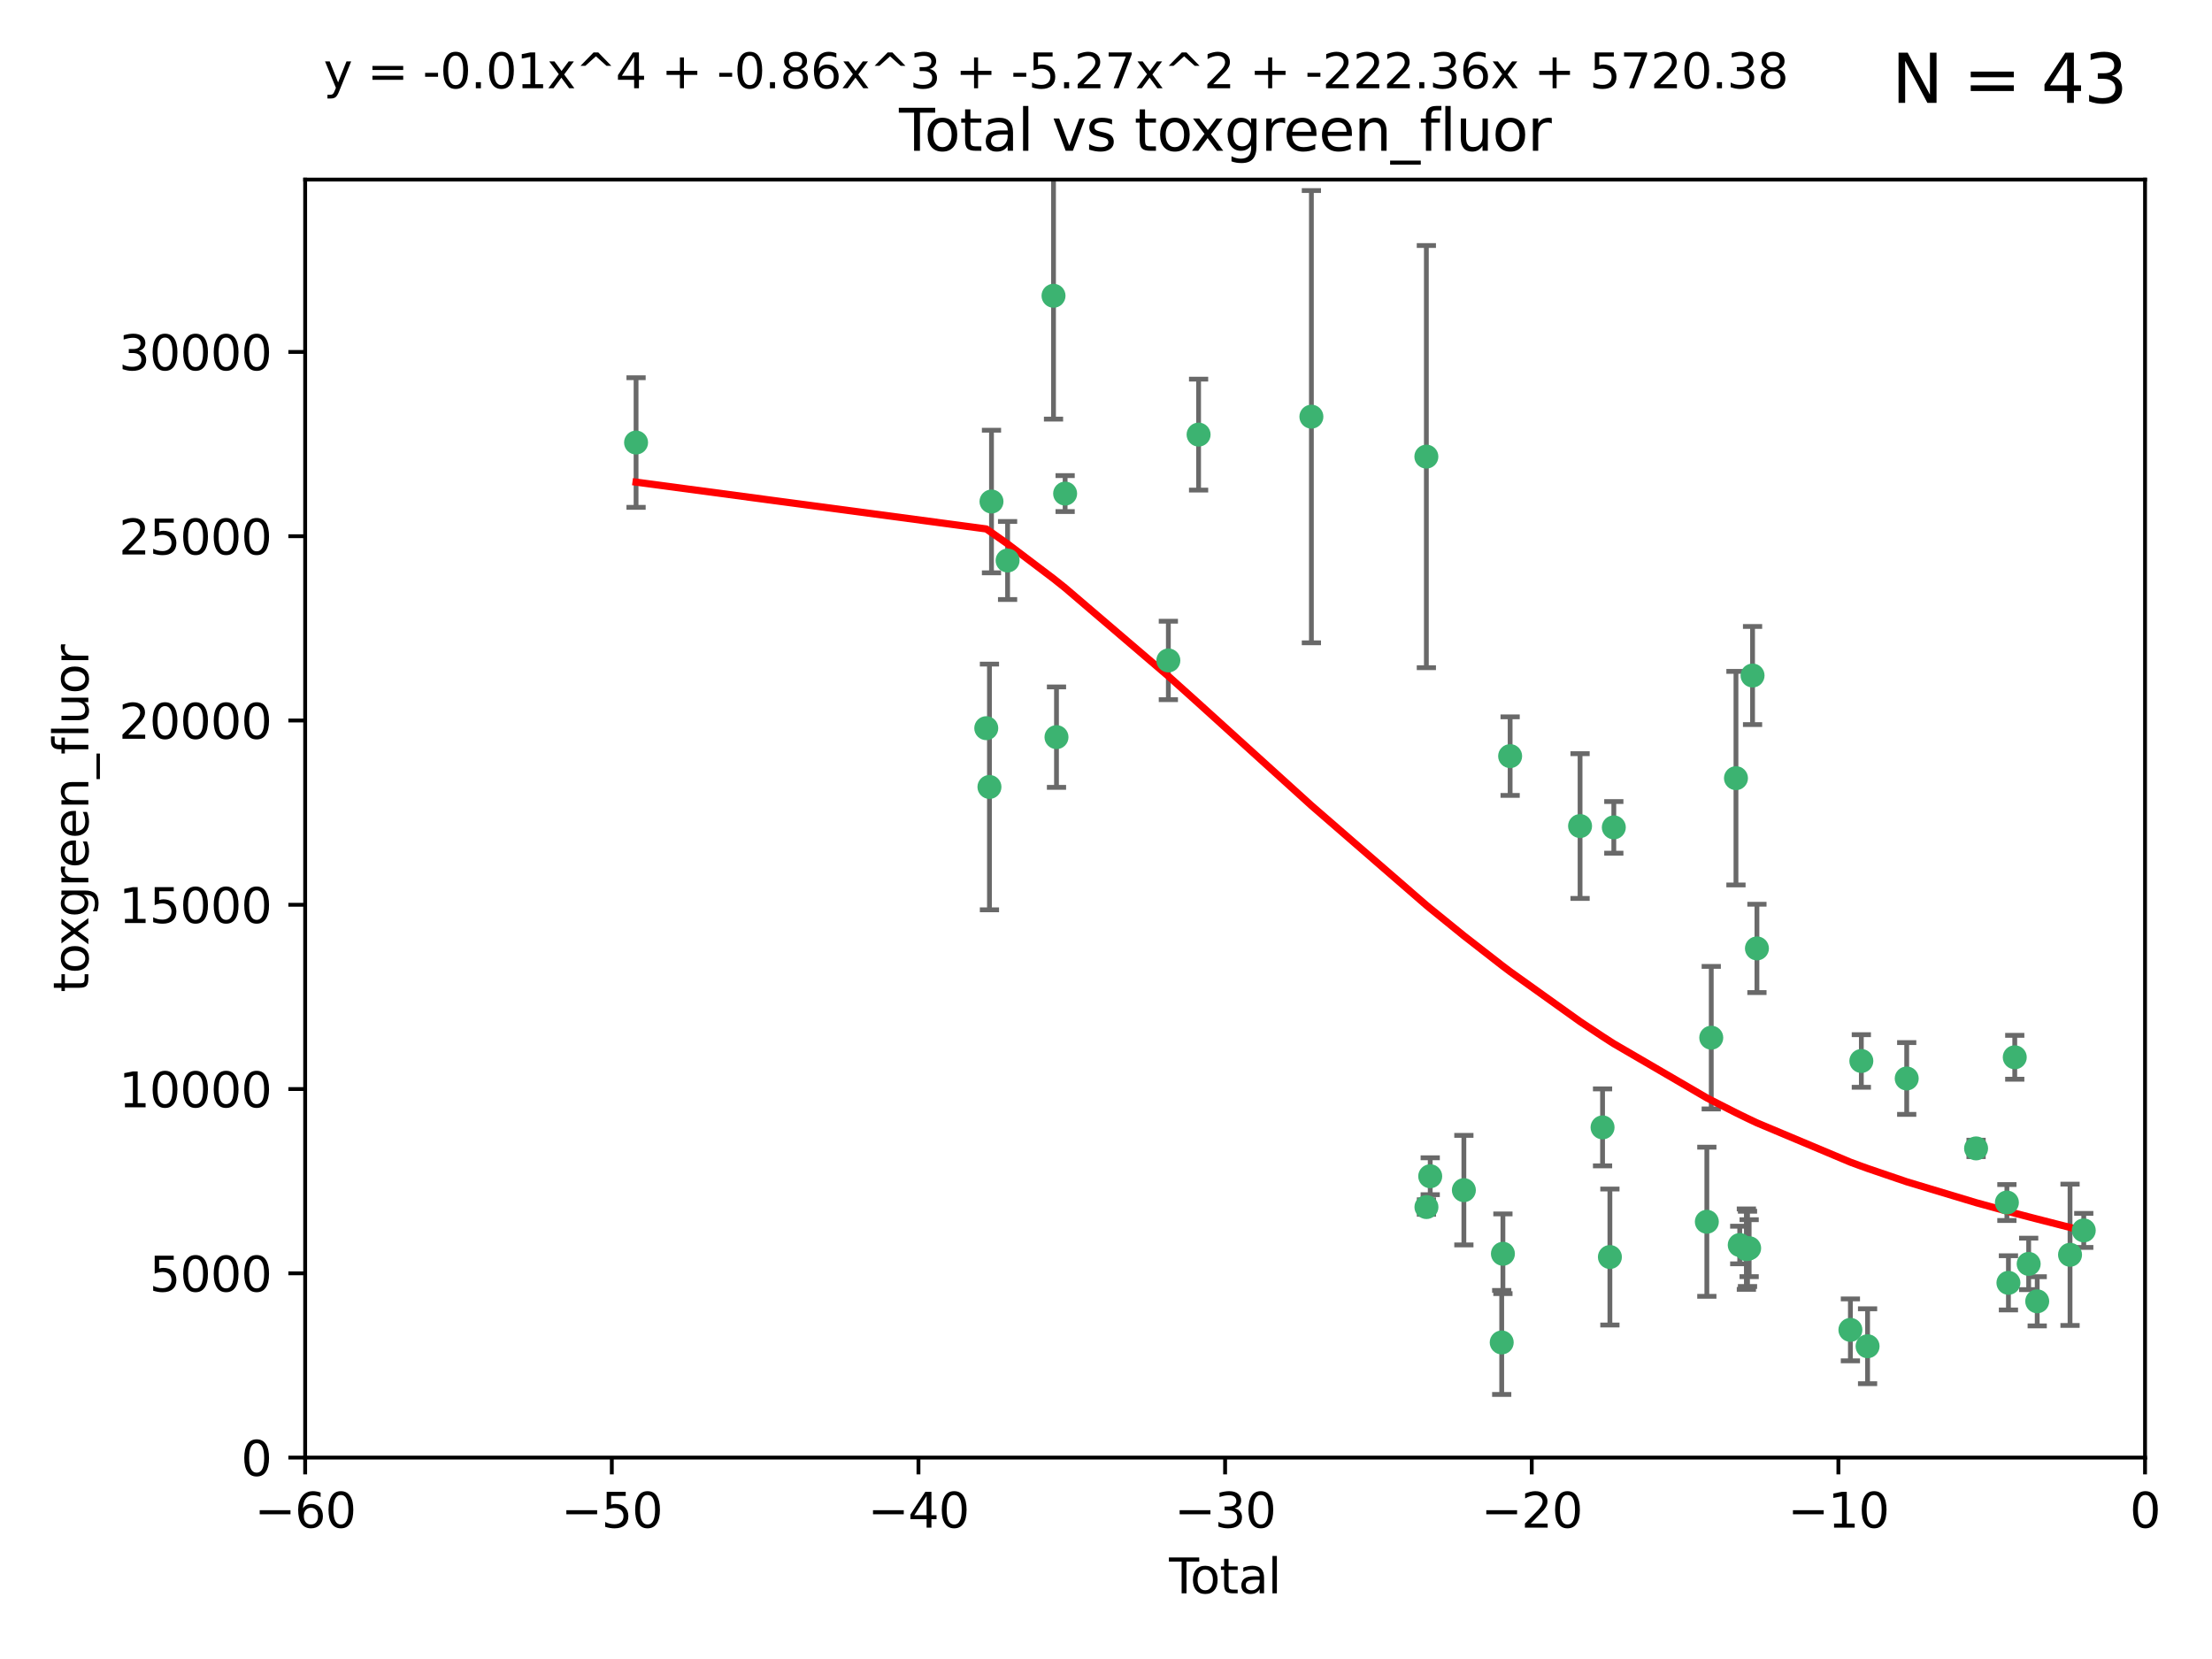 <?xml version="1.0" encoding="utf-8" standalone="no"?>
<!DOCTYPE svg PUBLIC "-//W3C//DTD SVG 1.1//EN"
  "http://www.w3.org/Graphics/SVG/1.1/DTD/svg11.dtd">
<svg xmlns:xlink="http://www.w3.org/1999/xlink" width="460.8pt" height="345.6pt" viewBox="0 0 460.8 345.6" xmlns="http://www.w3.org/2000/svg" version="1.1">
 <defs>
  <style type="text/css">*{stroke-linejoin: round; stroke-linecap: butt}</style>
 </defs>
 <g id="figure_1">
  <g id="patch_1">
   <path d="M 0 345.6 
L 460.8 345.6 
L 460.8 0 
L 0 0 
z
" style="fill: #ffffff"/>
  </g>
  <g id="axes_1">
   <g id="patch_2">
    <path d="M 63.571 303.64 
L 446.85 303.64 
L 446.85 37.411 
L 63.571 37.411 
z
" style="fill: #ffffff"/>
   </g>
   <g id="PathCollection_1">
    <defs>
     <path id="m4ecea92890" d="M 0 1.118 
C 0.297 1.118 0.581 1 0.791 0.791 
C 1 0.581 1.118 0.297 1.118 0 
C 1.118 -0.297 1 -0.581 0.791 -0.791 
C 0.581 -1 0.297 -1.118 0 -1.118 
C -0.297 -1.118 -0.581 -1 -0.791 -0.791 
C -1 -0.581 -1.118 -0.297 -1.118 0 
C -1.118 0.297 -1 0.581 -0.791 0.791 
C -0.581 1 -0.297 1.118 0 1.118 
z
" style="stroke: #3cb371"/>
    </defs>
    <g clip-path="url(#p485f42b19d)">
     <use xlink:href="#m4ecea92890" x="132.505" y="92.187" style="fill: #3cb371; stroke: #3cb371"/>
     <use xlink:href="#m4ecea92890" x="205.457" y="151.693" style="fill: #3cb371; stroke: #3cb371"/>
     <use xlink:href="#m4ecea92890" x="206.12" y="163.936" style="fill: #3cb371; stroke: #3cb371"/>
     <use xlink:href="#m4ecea92890" x="206.546" y="104.476" style="fill: #3cb371; stroke: #3cb371"/>
     <use xlink:href="#m4ecea92890" x="209.899" y="116.762" style="fill: #3cb371; stroke: #3cb371"/>
     <use xlink:href="#m4ecea92890" x="219.467" y="61.614" style="fill: #3cb371; stroke: #3cb371"/>
     <use xlink:href="#m4ecea92890" x="220.086" y="153.559" style="fill: #3cb371; stroke: #3cb371"/>
     <use xlink:href="#m4ecea92890" x="221.886" y="102.821" style="fill: #3cb371; stroke: #3cb371"/>
     <use xlink:href="#m4ecea92890" x="243.389" y="137.58" style="fill: #3cb371; stroke: #3cb371"/>
     <use xlink:href="#m4ecea92890" x="249.689" y="90.534" style="fill: #3cb371; stroke: #3cb371"/>
     <use xlink:href="#m4ecea92890" x="273.187" y="86.8" style="fill: #3cb371; stroke: #3cb371"/>
     <use xlink:href="#m4ecea92890" x="297.137" y="95.121" style="fill: #3cb371; stroke: #3cb371"/>
     <use xlink:href="#m4ecea92890" x="297.153" y="251.452" style="fill: #3cb371; stroke: #3cb371"/>
     <use xlink:href="#m4ecea92890" x="297.94" y="245.034" style="fill: #3cb371; stroke: #3cb371"/>
     <use xlink:href="#m4ecea92890" x="304.952" y="247.93" style="fill: #3cb371; stroke: #3cb371"/>
     <use xlink:href="#m4ecea92890" x="312.834" y="279.655" style="fill: #3cb371; stroke: #3cb371"/>
     <use xlink:href="#m4ecea92890" x="313.084" y="261.183" style="fill: #3cb371; stroke: #3cb371"/>
     <use xlink:href="#m4ecea92890" x="314.588" y="157.513" style="fill: #3cb371; stroke: #3cb371"/>
     <use xlink:href="#m4ecea92890" x="329.157" y="172.082" style="fill: #3cb371; stroke: #3cb371"/>
     <use xlink:href="#m4ecea92890" x="333.841" y="234.855" style="fill: #3cb371; stroke: #3cb371"/>
     <use xlink:href="#m4ecea92890" x="335.371" y="261.86" style="fill: #3cb371; stroke: #3cb371"/>
     <use xlink:href="#m4ecea92890" x="336.187" y="172.356" style="fill: #3cb371; stroke: #3cb371"/>
     <use xlink:href="#m4ecea92890" x="355.566" y="254.514" style="fill: #3cb371; stroke: #3cb371"/>
     <use xlink:href="#m4ecea92890" x="356.485" y="216.17" style="fill: #3cb371; stroke: #3cb371"/>
     <use xlink:href="#m4ecea92890" x="361.634" y="162.105" style="fill: #3cb371; stroke: #3cb371"/>
     <use xlink:href="#m4ecea92890" x="362.418" y="259.36" style="fill: #3cb371; stroke: #3cb371"/>
     <use xlink:href="#m4ecea92890" x="363.802" y="260.221" style="fill: #3cb371; stroke: #3cb371"/>
     <use xlink:href="#m4ecea92890" x="364.037" y="260.163" style="fill: #3cb371; stroke: #3cb371"/>
     <use xlink:href="#m4ecea92890" x="364.379" y="260.019" style="fill: #3cb371; stroke: #3cb371"/>
     <use xlink:href="#m4ecea92890" x="365.089" y="140.722" style="fill: #3cb371; stroke: #3cb371"/>
     <use xlink:href="#m4ecea92890" x="366.001" y="197.571" style="fill: #3cb371; stroke: #3cb371"/>
     <use xlink:href="#m4ecea92890" x="385.471" y="277.035" style="fill: #3cb371; stroke: #3cb371"/>
     <use xlink:href="#m4ecea92890" x="387.751" y="221.023" style="fill: #3cb371; stroke: #3cb371"/>
     <use xlink:href="#m4ecea92890" x="389.05" y="280.448" style="fill: #3cb371; stroke: #3cb371"/>
     <use xlink:href="#m4ecea92890" x="397.202" y="224.667" style="fill: #3cb371; stroke: #3cb371"/>
     <use xlink:href="#m4ecea92890" x="411.653" y="239.234" style="fill: #3cb371; stroke: #3cb371"/>
     <use xlink:href="#m4ecea92890" x="418.073" y="250.509" style="fill: #3cb371; stroke: #3cb371"/>
     <use xlink:href="#m4ecea92890" x="418.393" y="267.238" style="fill: #3cb371; stroke: #3cb371"/>
     <use xlink:href="#m4ecea92890" x="419.711" y="220.252" style="fill: #3cb371; stroke: #3cb371"/>
     <use xlink:href="#m4ecea92890" x="422.61" y="263.294" style="fill: #3cb371; stroke: #3cb371"/>
     <use xlink:href="#m4ecea92890" x="424.389" y="271.085" style="fill: #3cb371; stroke: #3cb371"/>
     <use xlink:href="#m4ecea92890" x="431.226" y="261.393" style="fill: #3cb371; stroke: #3cb371"/>
     <use xlink:href="#m4ecea92890" x="434.085" y="256.316" style="fill: #3cb371; stroke: #3cb371"/>
    </g>
   </g>
   <g id="matplotlib.axis_1">
    <g id="xtick_1">
     <g id="line2d_1">
      <defs>
       <path id="mda31f33661" d="M 0 0 
L 0 3.5 
" style="stroke: #000000; stroke-width: 0.8"/>
      </defs>
      <g>
       <use xlink:href="#mda31f33661" x="63.571" y="303.64" style="stroke: #000000; stroke-width: 0.8"/>
      </g>
     </g>
     <g id="text_1">
      <!-- −60 -->
      <g transform="translate(53.019 318.238)scale(0.1 -0.1)">
       <defs>
        <path id="DejaVuSans-2212" d="M 678 2272 
L 4684 2272 
L 4684 1741 
L 678 1741 
L 678 2272 
z
" transform="scale(0.016)"/>
        <path id="DejaVuSans-36" d="M 2113 2584 
Q 1688 2584 1439 2293 
Q 1191 2003 1191 1497 
Q 1191 994 1439 701 
Q 1688 409 2113 409 
Q 2538 409 2786 701 
Q 3034 994 3034 1497 
Q 3034 2003 2786 2293 
Q 2538 2584 2113 2584 
z
M 3366 4563 
L 3366 3988 
Q 3128 4100 2886 4159 
Q 2644 4219 2406 4219 
Q 1781 4219 1451 3797 
Q 1122 3375 1075 2522 
Q 1259 2794 1537 2939 
Q 1816 3084 2150 3084 
Q 2853 3084 3261 2657 
Q 3669 2231 3669 1497 
Q 3669 778 3244 343 
Q 2819 -91 2113 -91 
Q 1303 -91 875 529 
Q 447 1150 447 2328 
Q 447 3434 972 4092 
Q 1497 4750 2381 4750 
Q 2619 4750 2861 4703 
Q 3103 4656 3366 4563 
z
" transform="scale(0.016)"/>
        <path id="DejaVuSans-30" d="M 2034 4250 
Q 1547 4250 1301 3770 
Q 1056 3291 1056 2328 
Q 1056 1369 1301 889 
Q 1547 409 2034 409 
Q 2525 409 2770 889 
Q 3016 1369 3016 2328 
Q 3016 3291 2770 3770 
Q 2525 4250 2034 4250 
z
M 2034 4750 
Q 2819 4750 3233 4129 
Q 3647 3509 3647 2328 
Q 3647 1150 3233 529 
Q 2819 -91 2034 -91 
Q 1250 -91 836 529 
Q 422 1150 422 2328 
Q 422 3509 836 4129 
Q 1250 4750 2034 4750 
z
" transform="scale(0.016)"/>
       </defs>
       <use xlink:href="#DejaVuSans-2212"/>
       <use xlink:href="#DejaVuSans-36" x="83.789"/>
       <use xlink:href="#DejaVuSans-30" x="147.412"/>
      </g>
     </g>
    </g>
    <g id="xtick_2">
     <g id="line2d_2">
      <g>
       <use xlink:href="#mda31f33661" x="127.451" y="303.64" style="stroke: #000000; stroke-width: 0.8"/>
      </g>
     </g>
     <g id="text_2">
      <!-- −50 -->
      <g transform="translate(116.899 318.238)scale(0.1 -0.1)">
       <defs>
        <path id="DejaVuSans-35" d="M 691 4666 
L 3169 4666 
L 3169 4134 
L 1269 4134 
L 1269 2991 
Q 1406 3038 1543 3061 
Q 1681 3084 1819 3084 
Q 2600 3084 3056 2656 
Q 3513 2228 3513 1497 
Q 3513 744 3044 326 
Q 2575 -91 1722 -91 
Q 1428 -91 1123 -41 
Q 819 9 494 109 
L 494 744 
Q 775 591 1075 516 
Q 1375 441 1709 441 
Q 2250 441 2565 725 
Q 2881 1009 2881 1497 
Q 2881 1984 2565 2268 
Q 2250 2553 1709 2553 
Q 1456 2553 1204 2497 
Q 953 2441 691 2322 
L 691 4666 
z
" transform="scale(0.016)"/>
       </defs>
       <use xlink:href="#DejaVuSans-2212"/>
       <use xlink:href="#DejaVuSans-35" x="83.789"/>
       <use xlink:href="#DejaVuSans-30" x="147.412"/>
      </g>
     </g>
    </g>
    <g id="xtick_3">
     <g id="line2d_3">
      <g>
       <use xlink:href="#mda31f33661" x="191.331" y="303.64" style="stroke: #000000; stroke-width: 0.8"/>
      </g>
     </g>
     <g id="text_3">
      <!-- −40 -->
      <g transform="translate(180.778 318.238)scale(0.1 -0.1)">
       <defs>
        <path id="DejaVuSans-34" d="M 2419 4116 
L 825 1625 
L 2419 1625 
L 2419 4116 
z
M 2253 4666 
L 3047 4666 
L 3047 1625 
L 3713 1625 
L 3713 1100 
L 3047 1100 
L 3047 0 
L 2419 0 
L 2419 1100 
L 313 1100 
L 313 1709 
L 2253 4666 
z
" transform="scale(0.016)"/>
       </defs>
       <use xlink:href="#DejaVuSans-2212"/>
       <use xlink:href="#DejaVuSans-34" x="83.789"/>
       <use xlink:href="#DejaVuSans-30" x="147.412"/>
      </g>
     </g>
    </g>
    <g id="xtick_4">
     <g id="line2d_4">
      <g>
       <use xlink:href="#mda31f33661" x="255.211" y="303.64" style="stroke: #000000; stroke-width: 0.8"/>
      </g>
     </g>
     <g id="text_4">
      <!-- −30 -->
      <g transform="translate(244.658 318.238)scale(0.1 -0.1)">
       <defs>
        <path id="DejaVuSans-33" d="M 2597 2516 
Q 3050 2419 3304 2112 
Q 3559 1806 3559 1356 
Q 3559 666 3084 287 
Q 2609 -91 1734 -91 
Q 1441 -91 1130 -33 
Q 819 25 488 141 
L 488 750 
Q 750 597 1062 519 
Q 1375 441 1716 441 
Q 2309 441 2620 675 
Q 2931 909 2931 1356 
Q 2931 1769 2642 2001 
Q 2353 2234 1838 2234 
L 1294 2234 
L 1294 2753 
L 1863 2753 
Q 2328 2753 2575 2939 
Q 2822 3125 2822 3475 
Q 2822 3834 2567 4026 
Q 2313 4219 1838 4219 
Q 1578 4219 1281 4162 
Q 984 4106 628 3988 
L 628 4550 
Q 988 4650 1302 4700 
Q 1616 4750 1894 4750 
Q 2613 4750 3031 4423 
Q 3450 4097 3450 3541 
Q 3450 3153 3228 2886 
Q 3006 2619 2597 2516 
z
" transform="scale(0.016)"/>
       </defs>
       <use xlink:href="#DejaVuSans-2212"/>
       <use xlink:href="#DejaVuSans-33" x="83.789"/>
       <use xlink:href="#DejaVuSans-30" x="147.412"/>
      </g>
     </g>
    </g>
    <g id="xtick_5">
     <g id="line2d_5">
      <g>
       <use xlink:href="#mda31f33661" x="319.09" y="303.64" style="stroke: #000000; stroke-width: 0.8"/>
      </g>
     </g>
     <g id="text_5">
      <!-- −20 -->
      <g transform="translate(308.538 318.238)scale(0.1 -0.1)">
       <defs>
        <path id="DejaVuSans-32" d="M 1228 531 
L 3431 531 
L 3431 0 
L 469 0 
L 469 531 
Q 828 903 1448 1529 
Q 2069 2156 2228 2338 
Q 2531 2678 2651 2914 
Q 2772 3150 2772 3378 
Q 2772 3750 2511 3984 
Q 2250 4219 1831 4219 
Q 1534 4219 1204 4116 
Q 875 4013 500 3803 
L 500 4441 
Q 881 4594 1212 4672 
Q 1544 4750 1819 4750 
Q 2544 4750 2975 4387 
Q 3406 4025 3406 3419 
Q 3406 3131 3298 2873 
Q 3191 2616 2906 2266 
Q 2828 2175 2409 1742 
Q 1991 1309 1228 531 
z
" transform="scale(0.016)"/>
       </defs>
       <use xlink:href="#DejaVuSans-2212"/>
       <use xlink:href="#DejaVuSans-32" x="83.789"/>
       <use xlink:href="#DejaVuSans-30" x="147.412"/>
      </g>
     </g>
    </g>
    <g id="xtick_6">
     <g id="line2d_6">
      <g>
       <use xlink:href="#mda31f33661" x="382.97" y="303.64" style="stroke: #000000; stroke-width: 0.8"/>
      </g>
     </g>
     <g id="text_6">
      <!-- −10 -->
      <g transform="translate(372.418 318.238)scale(0.1 -0.1)">
       <defs>
        <path id="DejaVuSans-31" d="M 794 531 
L 1825 531 
L 1825 4091 
L 703 3866 
L 703 4441 
L 1819 4666 
L 2450 4666 
L 2450 531 
L 3481 531 
L 3481 0 
L 794 0 
L 794 531 
z
" transform="scale(0.016)"/>
       </defs>
       <use xlink:href="#DejaVuSans-2212"/>
       <use xlink:href="#DejaVuSans-31" x="83.789"/>
       <use xlink:href="#DejaVuSans-30" x="147.412"/>
      </g>
     </g>
    </g>
    <g id="xtick_7">
     <g id="line2d_7">
      <g>
       <use xlink:href="#mda31f33661" x="446.85" y="303.64" style="stroke: #000000; stroke-width: 0.8"/>
      </g>
     </g>
     <g id="text_7">
      <!-- 0 -->
      <g transform="translate(443.669 318.238)scale(0.1 -0.1)">
       <use xlink:href="#DejaVuSans-30"/>
      </g>
     </g>
    </g>
    <g id="text_8">
     <!-- Total -->
     <g transform="translate(243.534 331.917)scale(0.1 -0.1)">
      <defs>
       <path id="DejaVuSans-54" d="M -19 4666 
L 3928 4666 
L 3928 4134 
L 2272 4134 
L 2272 0 
L 1638 0 
L 1638 4134 
L -19 4134 
L -19 4666 
z
" transform="scale(0.016)"/>
       <path id="DejaVuSans-6f" d="M 1959 3097 
Q 1497 3097 1228 2736 
Q 959 2375 959 1747 
Q 959 1119 1226 758 
Q 1494 397 1959 397 
Q 2419 397 2687 759 
Q 2956 1122 2956 1747 
Q 2956 2369 2687 2733 
Q 2419 3097 1959 3097 
z
M 1959 3584 
Q 2709 3584 3137 3096 
Q 3566 2609 3566 1747 
Q 3566 888 3137 398 
Q 2709 -91 1959 -91 
Q 1206 -91 779 398 
Q 353 888 353 1747 
Q 353 2609 779 3096 
Q 1206 3584 1959 3584 
z
" transform="scale(0.016)"/>
       <path id="DejaVuSans-74" d="M 1172 4494 
L 1172 3500 
L 2356 3500 
L 2356 3053 
L 1172 3053 
L 1172 1153 
Q 1172 725 1289 603 
Q 1406 481 1766 481 
L 2356 481 
L 2356 0 
L 1766 0 
Q 1100 0 847 248 
Q 594 497 594 1153 
L 594 3053 
L 172 3053 
L 172 3500 
L 594 3500 
L 594 4494 
L 1172 4494 
z
" transform="scale(0.016)"/>
       <path id="DejaVuSans-61" d="M 2194 1759 
Q 1497 1759 1228 1600 
Q 959 1441 959 1056 
Q 959 750 1161 570 
Q 1363 391 1709 391 
Q 2188 391 2477 730 
Q 2766 1069 2766 1631 
L 2766 1759 
L 2194 1759 
z
M 3341 1997 
L 3341 0 
L 2766 0 
L 2766 531 
Q 2569 213 2275 61 
Q 1981 -91 1556 -91 
Q 1019 -91 701 211 
Q 384 513 384 1019 
Q 384 1609 779 1909 
Q 1175 2209 1959 2209 
L 2766 2209 
L 2766 2266 
Q 2766 2663 2505 2880 
Q 2244 3097 1772 3097 
Q 1472 3097 1187 3025 
Q 903 2953 641 2809 
L 641 3341 
Q 956 3463 1253 3523 
Q 1550 3584 1831 3584 
Q 2591 3584 2966 3190 
Q 3341 2797 3341 1997 
z
" transform="scale(0.016)"/>
       <path id="DejaVuSans-6c" d="M 603 4863 
L 1178 4863 
L 1178 0 
L 603 0 
L 603 4863 
z
" transform="scale(0.016)"/>
      </defs>
      <use xlink:href="#DejaVuSans-54"/>
      <use xlink:href="#DejaVuSans-6f" x="44.084"/>
      <use xlink:href="#DejaVuSans-74" x="105.266"/>
      <use xlink:href="#DejaVuSans-61" x="144.475"/>
      <use xlink:href="#DejaVuSans-6c" x="205.754"/>
     </g>
    </g>
   </g>
   <g id="matplotlib.axis_2">
    <g id="ytick_1">
     <g id="line2d_8">
      <defs>
       <path id="mec18bfa400" d="M 0 0 
L -3.5 0 
" style="stroke: #000000; stroke-width: 0.8"/>
      </defs>
      <g>
       <use xlink:href="#mec18bfa400" x="63.571" y="303.64" style="stroke: #000000; stroke-width: 0.8"/>
      </g>
     </g>
     <g id="text_9">
      <!-- 0 -->
      <g transform="translate(50.209 307.439)scale(0.1 -0.1)">
       <use xlink:href="#DejaVuSans-30"/>
      </g>
     </g>
    </g>
    <g id="ytick_2">
     <g id="line2d_9">
      <g>
       <use xlink:href="#mec18bfa400" x="63.571" y="265.253" style="stroke: #000000; stroke-width: 0.8"/>
      </g>
     </g>
     <g id="text_10">
      <!-- 5000 -->
      <g transform="translate(31.121 269.052)scale(0.1 -0.1)">
       <use xlink:href="#DejaVuSans-35"/>
       <use xlink:href="#DejaVuSans-30" x="63.623"/>
       <use xlink:href="#DejaVuSans-30" x="127.246"/>
       <use xlink:href="#DejaVuSans-30" x="190.869"/>
      </g>
     </g>
    </g>
    <g id="ytick_3">
     <g id="line2d_10">
      <g>
       <use xlink:href="#mec18bfa400" x="63.571" y="226.866" style="stroke: #000000; stroke-width: 0.8"/>
      </g>
     </g>
     <g id="text_11">
      <!-- 10000 -->
      <g transform="translate(24.759 230.665)scale(0.1 -0.1)">
       <use xlink:href="#DejaVuSans-31"/>
       <use xlink:href="#DejaVuSans-30" x="63.623"/>
       <use xlink:href="#DejaVuSans-30" x="127.246"/>
       <use xlink:href="#DejaVuSans-30" x="190.869"/>
       <use xlink:href="#DejaVuSans-30" x="254.492"/>
      </g>
     </g>
    </g>
    <g id="ytick_4">
     <g id="line2d_11">
      <g>
       <use xlink:href="#mec18bfa400" x="63.571" y="188.479" style="stroke: #000000; stroke-width: 0.8"/>
      </g>
     </g>
     <g id="text_12">
      <!-- 15000 -->
      <g transform="translate(24.759 192.278)scale(0.1 -0.1)">
       <use xlink:href="#DejaVuSans-31"/>
       <use xlink:href="#DejaVuSans-35" x="63.623"/>
       <use xlink:href="#DejaVuSans-30" x="127.246"/>
       <use xlink:href="#DejaVuSans-30" x="190.869"/>
       <use xlink:href="#DejaVuSans-30" x="254.492"/>
      </g>
     </g>
    </g>
    <g id="ytick_5">
     <g id="line2d_12">
      <g>
       <use xlink:href="#mec18bfa400" x="63.571" y="150.092" style="stroke: #000000; stroke-width: 0.8"/>
      </g>
     </g>
     <g id="text_13">
      <!-- 20000 -->
      <g transform="translate(24.759 153.891)scale(0.1 -0.1)">
       <use xlink:href="#DejaVuSans-32"/>
       <use xlink:href="#DejaVuSans-30" x="63.623"/>
       <use xlink:href="#DejaVuSans-30" x="127.246"/>
       <use xlink:href="#DejaVuSans-30" x="190.869"/>
       <use xlink:href="#DejaVuSans-30" x="254.492"/>
      </g>
     </g>
    </g>
    <g id="ytick_6">
     <g id="line2d_13">
      <g>
       <use xlink:href="#mec18bfa400" x="63.571" y="111.705" style="stroke: #000000; stroke-width: 0.8"/>
      </g>
     </g>
     <g id="text_14">
      <!-- 25000 -->
      <g transform="translate(24.759 115.504)scale(0.1 -0.1)">
       <use xlink:href="#DejaVuSans-32"/>
       <use xlink:href="#DejaVuSans-35" x="63.623"/>
       <use xlink:href="#DejaVuSans-30" x="127.246"/>
       <use xlink:href="#DejaVuSans-30" x="190.869"/>
       <use xlink:href="#DejaVuSans-30" x="254.492"/>
      </g>
     </g>
    </g>
    <g id="ytick_7">
     <g id="line2d_14">
      <g>
       <use xlink:href="#mec18bfa400" x="63.571" y="73.317" style="stroke: #000000; stroke-width: 0.8"/>
      </g>
     </g>
     <g id="text_15">
      <!-- 30000 -->
      <g transform="translate(24.759 77.117)scale(0.1 -0.1)">
       <use xlink:href="#DejaVuSans-33"/>
       <use xlink:href="#DejaVuSans-30" x="63.623"/>
       <use xlink:href="#DejaVuSans-30" x="127.246"/>
       <use xlink:href="#DejaVuSans-30" x="190.869"/>
       <use xlink:href="#DejaVuSans-30" x="254.492"/>
      </g>
     </g>
    </g>
    <g id="text_16">
     <!-- toxgreen_fluor -->
     <g transform="translate(18.401 206.72)rotate(-90)scale(0.1 -0.1)">
      <defs>
       <path id="DejaVuSans-78" d="M 3513 3500 
L 2247 1797 
L 3578 0 
L 2900 0 
L 1881 1375 
L 863 0 
L 184 0 
L 1544 1831 
L 300 3500 
L 978 3500 
L 1906 2253 
L 2834 3500 
L 3513 3500 
z
" transform="scale(0.016)"/>
       <path id="DejaVuSans-67" d="M 2906 1791 
Q 2906 2416 2648 2759 
Q 2391 3103 1925 3103 
Q 1463 3103 1205 2759 
Q 947 2416 947 1791 
Q 947 1169 1205 825 
Q 1463 481 1925 481 
Q 2391 481 2648 825 
Q 2906 1169 2906 1791 
z
M 3481 434 
Q 3481 -459 3084 -895 
Q 2688 -1331 1869 -1331 
Q 1566 -1331 1297 -1286 
Q 1028 -1241 775 -1147 
L 775 -588 
Q 1028 -725 1275 -790 
Q 1522 -856 1778 -856 
Q 2344 -856 2625 -561 
Q 2906 -266 2906 331 
L 2906 616 
Q 2728 306 2450 153 
Q 2172 0 1784 0 
Q 1141 0 747 490 
Q 353 981 353 1791 
Q 353 2603 747 3093 
Q 1141 3584 1784 3584 
Q 2172 3584 2450 3431 
Q 2728 3278 2906 2969 
L 2906 3500 
L 3481 3500 
L 3481 434 
z
" transform="scale(0.016)"/>
       <path id="DejaVuSans-72" d="M 2631 2963 
Q 2534 3019 2420 3045 
Q 2306 3072 2169 3072 
Q 1681 3072 1420 2755 
Q 1159 2438 1159 1844 
L 1159 0 
L 581 0 
L 581 3500 
L 1159 3500 
L 1159 2956 
Q 1341 3275 1631 3429 
Q 1922 3584 2338 3584 
Q 2397 3584 2469 3576 
Q 2541 3569 2628 3553 
L 2631 2963 
z
" transform="scale(0.016)"/>
       <path id="DejaVuSans-65" d="M 3597 1894 
L 3597 1613 
L 953 1613 
Q 991 1019 1311 708 
Q 1631 397 2203 397 
Q 2534 397 2845 478 
Q 3156 559 3463 722 
L 3463 178 
Q 3153 47 2828 -22 
Q 2503 -91 2169 -91 
Q 1331 -91 842 396 
Q 353 884 353 1716 
Q 353 2575 817 3079 
Q 1281 3584 2069 3584 
Q 2775 3584 3186 3129 
Q 3597 2675 3597 1894 
z
M 3022 2063 
Q 3016 2534 2758 2815 
Q 2500 3097 2075 3097 
Q 1594 3097 1305 2825 
Q 1016 2553 972 2059 
L 3022 2063 
z
" transform="scale(0.016)"/>
       <path id="DejaVuSans-6e" d="M 3513 2113 
L 3513 0 
L 2938 0 
L 2938 2094 
Q 2938 2591 2744 2837 
Q 2550 3084 2163 3084 
Q 1697 3084 1428 2787 
Q 1159 2491 1159 1978 
L 1159 0 
L 581 0 
L 581 3500 
L 1159 3500 
L 1159 2956 
Q 1366 3272 1645 3428 
Q 1925 3584 2291 3584 
Q 2894 3584 3203 3211 
Q 3513 2838 3513 2113 
z
" transform="scale(0.016)"/>
       <path id="DejaVuSans-5f" d="M 3263 -1063 
L 3263 -1509 
L -63 -1509 
L -63 -1063 
L 3263 -1063 
z
" transform="scale(0.016)"/>
       <path id="DejaVuSans-66" d="M 2375 4863 
L 2375 4384 
L 1825 4384 
Q 1516 4384 1395 4259 
Q 1275 4134 1275 3809 
L 1275 3500 
L 2222 3500 
L 2222 3053 
L 1275 3053 
L 1275 0 
L 697 0 
L 697 3053 
L 147 3053 
L 147 3500 
L 697 3500 
L 697 3744 
Q 697 4328 969 4595 
Q 1241 4863 1831 4863 
L 2375 4863 
z
" transform="scale(0.016)"/>
       <path id="DejaVuSans-75" d="M 544 1381 
L 544 3500 
L 1119 3500 
L 1119 1403 
Q 1119 906 1312 657 
Q 1506 409 1894 409 
Q 2359 409 2629 706 
Q 2900 1003 2900 1516 
L 2900 3500 
L 3475 3500 
L 3475 0 
L 2900 0 
L 2900 538 
Q 2691 219 2414 64 
Q 2138 -91 1772 -91 
Q 1169 -91 856 284 
Q 544 659 544 1381 
z
M 1991 3584 
L 1991 3584 
z
" transform="scale(0.016)"/>
      </defs>
      <use xlink:href="#DejaVuSans-74"/>
      <use xlink:href="#DejaVuSans-6f" x="39.209"/>
      <use xlink:href="#DejaVuSans-78" x="97.266"/>
      <use xlink:href="#DejaVuSans-67" x="156.445"/>
      <use xlink:href="#DejaVuSans-72" x="219.922"/>
      <use xlink:href="#DejaVuSans-65" x="258.785"/>
      <use xlink:href="#DejaVuSans-65" x="320.309"/>
      <use xlink:href="#DejaVuSans-6e" x="381.832"/>
      <use xlink:href="#DejaVuSans-5f" x="445.211"/>
      <use xlink:href="#DejaVuSans-66" x="495.211"/>
      <use xlink:href="#DejaVuSans-6c" x="530.416"/>
      <use xlink:href="#DejaVuSans-75" x="558.199"/>
      <use xlink:href="#DejaVuSans-6f" x="621.578"/>
      <use xlink:href="#DejaVuSans-72" x="682.76"/>
     </g>
    </g>
   </g>
   <g id="LineCollection_1">
    <path d="M 132.505 105.69 
L 132.505 78.685 
" clip-path="url(#p485f42b19d)" style="fill: none; stroke: #696969"/>
    <path d="M 205.457 152.217 
L 205.457 151.168 
" clip-path="url(#p485f42b19d)" style="fill: none; stroke: #696969"/>
    <path d="M 206.12 189.529 
L 206.12 138.343 
" clip-path="url(#p485f42b19d)" style="fill: none; stroke: #696969"/>
    <path d="M 206.546 119.328 
L 206.546 89.623 
" clip-path="url(#p485f42b19d)" style="fill: none; stroke: #696969"/>
    <path d="M 209.899 124.89 
L 209.899 108.635 
" clip-path="url(#p485f42b19d)" style="fill: none; stroke: #696969"/>
    <path d="M 219.467 87.306 
L 219.467 35.922 
" clip-path="url(#p485f42b19d)" style="fill: none; stroke: #696969"/>
    <path d="M 220.086 164.019 
L 220.086 143.098 
" clip-path="url(#p485f42b19d)" style="fill: none; stroke: #696969"/>
    <path d="M 221.886 106.565 
L 221.886 99.077 
" clip-path="url(#p485f42b19d)" style="fill: none; stroke: #696969"/>
    <path d="M 243.389 145.75 
L 243.389 129.411 
" clip-path="url(#p485f42b19d)" style="fill: none; stroke: #696969"/>
    <path d="M 249.689 102.091 
L 249.689 78.978 
" clip-path="url(#p485f42b19d)" style="fill: none; stroke: #696969"/>
    <path d="M 273.187 133.906 
L 273.187 39.694 
" clip-path="url(#p485f42b19d)" style="fill: none; stroke: #696969"/>
    <path d="M 297.137 139.091 
L 297.137 51.151 
" clip-path="url(#p485f42b19d)" style="fill: none; stroke: #696969"/>
    <path d="M 297.153 252.966 
L 297.153 249.939 
" clip-path="url(#p485f42b19d)" style="fill: none; stroke: #696969"/>
    <path d="M 297.94 248.879 
L 297.94 241.19 
" clip-path="url(#p485f42b19d)" style="fill: none; stroke: #696969"/>
    <path d="M 304.952 259.34 
L 304.952 236.521 
" clip-path="url(#p485f42b19d)" style="fill: none; stroke: #696969"/>
    <path d="M 312.834 290.49 
L 312.834 268.821 
" clip-path="url(#p485f42b19d)" style="fill: none; stroke: #696969"/>
    <path d="M 313.084 269.484 
L 313.084 252.882 
" clip-path="url(#p485f42b19d)" style="fill: none; stroke: #696969"/>
    <path d="M 314.588 165.694 
L 314.588 149.332 
" clip-path="url(#p485f42b19d)" style="fill: none; stroke: #696969"/>
    <path d="M 329.157 187.16 
L 329.157 157.004 
" clip-path="url(#p485f42b19d)" style="fill: none; stroke: #696969"/>
    <path d="M 333.841 242.872 
L 333.841 226.838 
" clip-path="url(#p485f42b19d)" style="fill: none; stroke: #696969"/>
    <path d="M 335.371 276.024 
L 335.371 247.696 
" clip-path="url(#p485f42b19d)" style="fill: none; stroke: #696969"/>
    <path d="M 336.187 177.734 
L 336.187 166.978 
" clip-path="url(#p485f42b19d)" style="fill: none; stroke: #696969"/>
    <path d="M 355.566 270.051 
L 355.566 238.978 
" clip-path="url(#p485f42b19d)" style="fill: none; stroke: #696969"/>
    <path d="M 356.485 231.016 
L 356.485 201.324 
" clip-path="url(#p485f42b19d)" style="fill: none; stroke: #696969"/>
    <path d="M 361.634 184.351 
L 361.634 139.86 
" clip-path="url(#p485f42b19d)" style="fill: none; stroke: #696969"/>
    <path d="M 362.418 263.278 
L 362.418 255.442 
" clip-path="url(#p485f42b19d)" style="fill: none; stroke: #696969"/>
    <path d="M 363.802 268.597 
L 363.802 251.844 
" clip-path="url(#p485f42b19d)" style="fill: none; stroke: #696969"/>
    <path d="M 364.037 268.001 
L 364.037 252.325 
" clip-path="url(#p485f42b19d)" style="fill: none; stroke: #696969"/>
    <path d="M 364.379 265.948 
L 364.379 254.089 
" clip-path="url(#p485f42b19d)" style="fill: none; stroke: #696969"/>
    <path d="M 365.089 150.938 
L 365.089 130.506 
" clip-path="url(#p485f42b19d)" style="fill: none; stroke: #696969"/>
    <path d="M 366.001 206.772 
L 366.001 188.371 
" clip-path="url(#p485f42b19d)" style="fill: none; stroke: #696969"/>
    <path d="M 385.471 283.483 
L 385.471 270.588 
" clip-path="url(#p485f42b19d)" style="fill: none; stroke: #696969"/>
    <path d="M 387.751 226.502 
L 387.751 215.543 
" clip-path="url(#p485f42b19d)" style="fill: none; stroke: #696969"/>
    <path d="M 389.05 288.249 
L 389.05 272.647 
" clip-path="url(#p485f42b19d)" style="fill: none; stroke: #696969"/>
    <path d="M 397.202 232.145 
L 397.202 217.189 
" clip-path="url(#p485f42b19d)" style="fill: none; stroke: #696969"/>
    <path d="M 411.653 240.949 
L 411.653 237.518 
" clip-path="url(#p485f42b19d)" style="fill: none; stroke: #696969"/>
    <path d="M 418.073 254.253 
L 418.073 246.765 
" clip-path="url(#p485f42b19d)" style="fill: none; stroke: #696969"/>
    <path d="M 418.393 272.884 
L 418.393 261.591 
" clip-path="url(#p485f42b19d)" style="fill: none; stroke: #696969"/>
    <path d="M 419.711 224.823 
L 419.711 215.68 
" clip-path="url(#p485f42b19d)" style="fill: none; stroke: #696969"/>
    <path d="M 422.61 268.654 
L 422.61 257.933 
" clip-path="url(#p485f42b19d)" style="fill: none; stroke: #696969"/>
    <path d="M 424.389 276.209 
L 424.389 265.962 
" clip-path="url(#p485f42b19d)" style="fill: none; stroke: #696969"/>
    <path d="M 431.226 276.115 
L 431.226 246.672 
" clip-path="url(#p485f42b19d)" style="fill: none; stroke: #696969"/>
    <path d="M 434.085 259.862 
L 434.085 252.77 
" clip-path="url(#p485f42b19d)" style="fill: none; stroke: #696969"/>
   </g>
   <g id="line2d_15">
    <defs>
     <path id="m0993fc7e97" d="M 2 0 
L -2 -0 
" style="stroke: #696969"/>
    </defs>
    <g clip-path="url(#p485f42b19d)">
     <use xlink:href="#m0993fc7e97" x="132.505" y="105.69" style="fill: #696969; stroke: #696969"/>
     <use xlink:href="#m0993fc7e97" x="205.457" y="152.217" style="fill: #696969; stroke: #696969"/>
     <use xlink:href="#m0993fc7e97" x="206.12" y="189.529" style="fill: #696969; stroke: #696969"/>
     <use xlink:href="#m0993fc7e97" x="206.546" y="119.328" style="fill: #696969; stroke: #696969"/>
     <use xlink:href="#m0993fc7e97" x="209.899" y="124.89" style="fill: #696969; stroke: #696969"/>
     <use xlink:href="#m0993fc7e97" x="219.467" y="87.306" style="fill: #696969; stroke: #696969"/>
     <use xlink:href="#m0993fc7e97" x="220.086" y="164.019" style="fill: #696969; stroke: #696969"/>
     <use xlink:href="#m0993fc7e97" x="221.886" y="106.565" style="fill: #696969; stroke: #696969"/>
     <use xlink:href="#m0993fc7e97" x="243.389" y="145.75" style="fill: #696969; stroke: #696969"/>
     <use xlink:href="#m0993fc7e97" x="249.689" y="102.091" style="fill: #696969; stroke: #696969"/>
     <use xlink:href="#m0993fc7e97" x="273.187" y="133.906" style="fill: #696969; stroke: #696969"/>
     <use xlink:href="#m0993fc7e97" x="297.137" y="139.091" style="fill: #696969; stroke: #696969"/>
     <use xlink:href="#m0993fc7e97" x="297.153" y="252.966" style="fill: #696969; stroke: #696969"/>
     <use xlink:href="#m0993fc7e97" x="297.94" y="248.879" style="fill: #696969; stroke: #696969"/>
     <use xlink:href="#m0993fc7e97" x="304.952" y="259.34" style="fill: #696969; stroke: #696969"/>
     <use xlink:href="#m0993fc7e97" x="312.834" y="290.49" style="fill: #696969; stroke: #696969"/>
     <use xlink:href="#m0993fc7e97" x="313.084" y="269.484" style="fill: #696969; stroke: #696969"/>
     <use xlink:href="#m0993fc7e97" x="314.588" y="165.694" style="fill: #696969; stroke: #696969"/>
     <use xlink:href="#m0993fc7e97" x="329.157" y="187.16" style="fill: #696969; stroke: #696969"/>
     <use xlink:href="#m0993fc7e97" x="333.841" y="242.872" style="fill: #696969; stroke: #696969"/>
     <use xlink:href="#m0993fc7e97" x="335.371" y="276.024" style="fill: #696969; stroke: #696969"/>
     <use xlink:href="#m0993fc7e97" x="336.187" y="177.734" style="fill: #696969; stroke: #696969"/>
     <use xlink:href="#m0993fc7e97" x="355.566" y="270.051" style="fill: #696969; stroke: #696969"/>
     <use xlink:href="#m0993fc7e97" x="356.485" y="231.016" style="fill: #696969; stroke: #696969"/>
     <use xlink:href="#m0993fc7e97" x="361.634" y="184.351" style="fill: #696969; stroke: #696969"/>
     <use xlink:href="#m0993fc7e97" x="362.418" y="263.278" style="fill: #696969; stroke: #696969"/>
     <use xlink:href="#m0993fc7e97" x="363.802" y="268.597" style="fill: #696969; stroke: #696969"/>
     <use xlink:href="#m0993fc7e97" x="364.037" y="268.001" style="fill: #696969; stroke: #696969"/>
     <use xlink:href="#m0993fc7e97" x="364.379" y="265.948" style="fill: #696969; stroke: #696969"/>
     <use xlink:href="#m0993fc7e97" x="365.089" y="150.938" style="fill: #696969; stroke: #696969"/>
     <use xlink:href="#m0993fc7e97" x="366.001" y="206.772" style="fill: #696969; stroke: #696969"/>
     <use xlink:href="#m0993fc7e97" x="385.471" y="283.483" style="fill: #696969; stroke: #696969"/>
     <use xlink:href="#m0993fc7e97" x="387.751" y="226.502" style="fill: #696969; stroke: #696969"/>
     <use xlink:href="#m0993fc7e97" x="389.05" y="288.249" style="fill: #696969; stroke: #696969"/>
     <use xlink:href="#m0993fc7e97" x="397.202" y="232.145" style="fill: #696969; stroke: #696969"/>
     <use xlink:href="#m0993fc7e97" x="411.653" y="240.949" style="fill: #696969; stroke: #696969"/>
     <use xlink:href="#m0993fc7e97" x="418.073" y="254.253" style="fill: #696969; stroke: #696969"/>
     <use xlink:href="#m0993fc7e97" x="418.393" y="272.884" style="fill: #696969; stroke: #696969"/>
     <use xlink:href="#m0993fc7e97" x="419.711" y="224.823" style="fill: #696969; stroke: #696969"/>
     <use xlink:href="#m0993fc7e97" x="422.61" y="268.654" style="fill: #696969; stroke: #696969"/>
     <use xlink:href="#m0993fc7e97" x="424.389" y="276.209" style="fill: #696969; stroke: #696969"/>
     <use xlink:href="#m0993fc7e97" x="431.226" y="276.115" style="fill: #696969; stroke: #696969"/>
     <use xlink:href="#m0993fc7e97" x="434.085" y="259.862" style="fill: #696969; stroke: #696969"/>
    </g>
   </g>
   <g id="line2d_16">
    <g clip-path="url(#p485f42b19d)">
     <use xlink:href="#m0993fc7e97" x="132.505" y="78.685" style="fill: #696969; stroke: #696969"/>
     <use xlink:href="#m0993fc7e97" x="205.457" y="151.168" style="fill: #696969; stroke: #696969"/>
     <use xlink:href="#m0993fc7e97" x="206.12" y="138.343" style="fill: #696969; stroke: #696969"/>
     <use xlink:href="#m0993fc7e97" x="206.546" y="89.623" style="fill: #696969; stroke: #696969"/>
     <use xlink:href="#m0993fc7e97" x="209.899" y="108.635" style="fill: #696969; stroke: #696969"/>
     <use xlink:href="#m0993fc7e97" x="219.467" y="35.922" style="fill: #696969; stroke: #696969"/>
     <use xlink:href="#m0993fc7e97" x="220.086" y="143.098" style="fill: #696969; stroke: #696969"/>
     <use xlink:href="#m0993fc7e97" x="221.886" y="99.077" style="fill: #696969; stroke: #696969"/>
     <use xlink:href="#m0993fc7e97" x="243.389" y="129.411" style="fill: #696969; stroke: #696969"/>
     <use xlink:href="#m0993fc7e97" x="249.689" y="78.978" style="fill: #696969; stroke: #696969"/>
     <use xlink:href="#m0993fc7e97" x="273.187" y="39.694" style="fill: #696969; stroke: #696969"/>
     <use xlink:href="#m0993fc7e97" x="297.137" y="51.151" style="fill: #696969; stroke: #696969"/>
     <use xlink:href="#m0993fc7e97" x="297.153" y="249.939" style="fill: #696969; stroke: #696969"/>
     <use xlink:href="#m0993fc7e97" x="297.94" y="241.19" style="fill: #696969; stroke: #696969"/>
     <use xlink:href="#m0993fc7e97" x="304.952" y="236.521" style="fill: #696969; stroke: #696969"/>
     <use xlink:href="#m0993fc7e97" x="312.834" y="268.821" style="fill: #696969; stroke: #696969"/>
     <use xlink:href="#m0993fc7e97" x="313.084" y="252.882" style="fill: #696969; stroke: #696969"/>
     <use xlink:href="#m0993fc7e97" x="314.588" y="149.332" style="fill: #696969; stroke: #696969"/>
     <use xlink:href="#m0993fc7e97" x="329.157" y="157.004" style="fill: #696969; stroke: #696969"/>
     <use xlink:href="#m0993fc7e97" x="333.841" y="226.838" style="fill: #696969; stroke: #696969"/>
     <use xlink:href="#m0993fc7e97" x="335.371" y="247.696" style="fill: #696969; stroke: #696969"/>
     <use xlink:href="#m0993fc7e97" x="336.187" y="166.978" style="fill: #696969; stroke: #696969"/>
     <use xlink:href="#m0993fc7e97" x="355.566" y="238.978" style="fill: #696969; stroke: #696969"/>
     <use xlink:href="#m0993fc7e97" x="356.485" y="201.324" style="fill: #696969; stroke: #696969"/>
     <use xlink:href="#m0993fc7e97" x="361.634" y="139.86" style="fill: #696969; stroke: #696969"/>
     <use xlink:href="#m0993fc7e97" x="362.418" y="255.442" style="fill: #696969; stroke: #696969"/>
     <use xlink:href="#m0993fc7e97" x="363.802" y="251.844" style="fill: #696969; stroke: #696969"/>
     <use xlink:href="#m0993fc7e97" x="364.037" y="252.325" style="fill: #696969; stroke: #696969"/>
     <use xlink:href="#m0993fc7e97" x="364.379" y="254.089" style="fill: #696969; stroke: #696969"/>
     <use xlink:href="#m0993fc7e97" x="365.089" y="130.506" style="fill: #696969; stroke: #696969"/>
     <use xlink:href="#m0993fc7e97" x="366.001" y="188.371" style="fill: #696969; stroke: #696969"/>
     <use xlink:href="#m0993fc7e97" x="385.471" y="270.588" style="fill: #696969; stroke: #696969"/>
     <use xlink:href="#m0993fc7e97" x="387.751" y="215.543" style="fill: #696969; stroke: #696969"/>
     <use xlink:href="#m0993fc7e97" x="389.05" y="272.647" style="fill: #696969; stroke: #696969"/>
     <use xlink:href="#m0993fc7e97" x="397.202" y="217.189" style="fill: #696969; stroke: #696969"/>
     <use xlink:href="#m0993fc7e97" x="411.653" y="237.518" style="fill: #696969; stroke: #696969"/>
     <use xlink:href="#m0993fc7e97" x="418.073" y="246.765" style="fill: #696969; stroke: #696969"/>
     <use xlink:href="#m0993fc7e97" x="418.393" y="261.591" style="fill: #696969; stroke: #696969"/>
     <use xlink:href="#m0993fc7e97" x="419.711" y="215.68" style="fill: #696969; stroke: #696969"/>
     <use xlink:href="#m0993fc7e97" x="422.61" y="257.933" style="fill: #696969; stroke: #696969"/>
     <use xlink:href="#m0993fc7e97" x="424.389" y="265.962" style="fill: #696969; stroke: #696969"/>
     <use xlink:href="#m0993fc7e97" x="431.226" y="246.672" style="fill: #696969; stroke: #696969"/>
     <use xlink:href="#m0993fc7e97" x="434.085" y="252.77" style="fill: #696969; stroke: #696969"/>
    </g>
   </g>
   <g id="line2d_17">
    <path d="M 132.505 100.437 
L 205.457 110.189 
L 206.12 110.642 
L 206.546 110.936 
L 209.899 113.303 
L 219.467 120.542 
L 220.086 121.033 
L 221.886 122.472 
L 243.389 140.858 
L 249.689 146.515 
L 273.187 167.805 
L 297.137 188.584 
L 297.153 188.597 
L 297.94 189.248 
L 304.952 194.939 
L 312.834 201.078 
L 313.084 201.269 
L 314.588 202.405 
L 329.157 212.813 
L 333.841 215.918 
L 335.371 216.906 
L 336.187 217.427 
L 355.566 228.711 
L 356.485 229.194 
L 361.634 231.81 
L 362.418 232.195 
L 363.802 232.868 
L 364.037 232.981 
L 364.379 233.145 
L 365.089 233.484 
L 366.001 233.915 
L 385.471 242.099 
L 387.751 242.939 
L 389.05 243.407 
L 397.202 246.186 
L 411.653 250.539 
L 418.073 252.294 
L 418.393 252.379 
L 419.711 252.729 
L 422.61 253.489 
L 424.389 253.95 
L 431.226 255.696 
L 434.085 256.422 
" clip-path="url(#p485f42b19d)" style="fill: none; stroke: #ff0000; stroke-width: 1.5; stroke-linecap: square"/>
   </g>
   <g id="line2d_18">
    <defs>
     <path id="m38f8b84e01" d="M 0 2 
C 0.53 2 1.039 1.789 1.414 1.414 
C 1.789 1.039 2 0.53 2 0 
C 2 -0.53 1.789 -1.039 1.414 -1.414 
C 1.039 -1.789 0.53 -2 0 -2 
C -0.53 -2 -1.039 -1.789 -1.414 -1.414 
C -1.789 -1.039 -2 -0.53 -2 0 
C -2 0.53 -1.789 1.039 -1.414 1.414 
C -1.039 1.789 -0.53 2 0 2 
z
" style="stroke: #3cb371"/>
    </defs>
    <g clip-path="url(#p485f42b19d)">
     <use xlink:href="#m38f8b84e01" x="132.505" y="92.187" style="fill: #3cb371; stroke: #3cb371"/>
     <use xlink:href="#m38f8b84e01" x="205.457" y="151.693" style="fill: #3cb371; stroke: #3cb371"/>
     <use xlink:href="#m38f8b84e01" x="206.12" y="163.936" style="fill: #3cb371; stroke: #3cb371"/>
     <use xlink:href="#m38f8b84e01" x="206.546" y="104.476" style="fill: #3cb371; stroke: #3cb371"/>
     <use xlink:href="#m38f8b84e01" x="209.899" y="116.762" style="fill: #3cb371; stroke: #3cb371"/>
     <use xlink:href="#m38f8b84e01" x="219.467" y="61.614" style="fill: #3cb371; stroke: #3cb371"/>
     <use xlink:href="#m38f8b84e01" x="220.086" y="153.559" style="fill: #3cb371; stroke: #3cb371"/>
     <use xlink:href="#m38f8b84e01" x="221.886" y="102.821" style="fill: #3cb371; stroke: #3cb371"/>
     <use xlink:href="#m38f8b84e01" x="243.389" y="137.58" style="fill: #3cb371; stroke: #3cb371"/>
     <use xlink:href="#m38f8b84e01" x="249.689" y="90.534" style="fill: #3cb371; stroke: #3cb371"/>
     <use xlink:href="#m38f8b84e01" x="273.187" y="86.8" style="fill: #3cb371; stroke: #3cb371"/>
     <use xlink:href="#m38f8b84e01" x="297.137" y="95.121" style="fill: #3cb371; stroke: #3cb371"/>
     <use xlink:href="#m38f8b84e01" x="297.153" y="251.452" style="fill: #3cb371; stroke: #3cb371"/>
     <use xlink:href="#m38f8b84e01" x="297.94" y="245.034" style="fill: #3cb371; stroke: #3cb371"/>
     <use xlink:href="#m38f8b84e01" x="304.952" y="247.93" style="fill: #3cb371; stroke: #3cb371"/>
     <use xlink:href="#m38f8b84e01" x="312.834" y="279.655" style="fill: #3cb371; stroke: #3cb371"/>
     <use xlink:href="#m38f8b84e01" x="313.084" y="261.183" style="fill: #3cb371; stroke: #3cb371"/>
     <use xlink:href="#m38f8b84e01" x="314.588" y="157.513" style="fill: #3cb371; stroke: #3cb371"/>
     <use xlink:href="#m38f8b84e01" x="329.157" y="172.082" style="fill: #3cb371; stroke: #3cb371"/>
     <use xlink:href="#m38f8b84e01" x="333.841" y="234.855" style="fill: #3cb371; stroke: #3cb371"/>
     <use xlink:href="#m38f8b84e01" x="335.371" y="261.86" style="fill: #3cb371; stroke: #3cb371"/>
     <use xlink:href="#m38f8b84e01" x="336.187" y="172.356" style="fill: #3cb371; stroke: #3cb371"/>
     <use xlink:href="#m38f8b84e01" x="355.566" y="254.514" style="fill: #3cb371; stroke: #3cb371"/>
     <use xlink:href="#m38f8b84e01" x="356.485" y="216.17" style="fill: #3cb371; stroke: #3cb371"/>
     <use xlink:href="#m38f8b84e01" x="361.634" y="162.105" style="fill: #3cb371; stroke: #3cb371"/>
     <use xlink:href="#m38f8b84e01" x="362.418" y="259.36" style="fill: #3cb371; stroke: #3cb371"/>
     <use xlink:href="#m38f8b84e01" x="363.802" y="260.221" style="fill: #3cb371; stroke: #3cb371"/>
     <use xlink:href="#m38f8b84e01" x="364.037" y="260.163" style="fill: #3cb371; stroke: #3cb371"/>
     <use xlink:href="#m38f8b84e01" x="364.379" y="260.019" style="fill: #3cb371; stroke: #3cb371"/>
     <use xlink:href="#m38f8b84e01" x="365.089" y="140.722" style="fill: #3cb371; stroke: #3cb371"/>
     <use xlink:href="#m38f8b84e01" x="366.001" y="197.571" style="fill: #3cb371; stroke: #3cb371"/>
     <use xlink:href="#m38f8b84e01" x="385.471" y="277.035" style="fill: #3cb371; stroke: #3cb371"/>
     <use xlink:href="#m38f8b84e01" x="387.751" y="221.023" style="fill: #3cb371; stroke: #3cb371"/>
     <use xlink:href="#m38f8b84e01" x="389.05" y="280.448" style="fill: #3cb371; stroke: #3cb371"/>
     <use xlink:href="#m38f8b84e01" x="397.202" y="224.667" style="fill: #3cb371; stroke: #3cb371"/>
     <use xlink:href="#m38f8b84e01" x="411.653" y="239.234" style="fill: #3cb371; stroke: #3cb371"/>
     <use xlink:href="#m38f8b84e01" x="418.073" y="250.509" style="fill: #3cb371; stroke: #3cb371"/>
     <use xlink:href="#m38f8b84e01" x="418.393" y="267.238" style="fill: #3cb371; stroke: #3cb371"/>
     <use xlink:href="#m38f8b84e01" x="419.711" y="220.252" style="fill: #3cb371; stroke: #3cb371"/>
     <use xlink:href="#m38f8b84e01" x="422.61" y="263.294" style="fill: #3cb371; stroke: #3cb371"/>
     <use xlink:href="#m38f8b84e01" x="424.389" y="271.085" style="fill: #3cb371; stroke: #3cb371"/>
     <use xlink:href="#m38f8b84e01" x="431.226" y="261.393" style="fill: #3cb371; stroke: #3cb371"/>
     <use xlink:href="#m38f8b84e01" x="434.085" y="256.316" style="fill: #3cb371; stroke: #3cb371"/>
    </g>
   </g>
   <g id="patch_3">
    <path d="M 63.571 303.64 
L 63.571 37.411 
" style="fill: none; stroke: #000000; stroke-width: 0.8; stroke-linejoin: miter; stroke-linecap: square"/>
   </g>
   <g id="patch_4">
    <path d="M 446.85 303.64 
L 446.85 37.411 
" style="fill: none; stroke: #000000; stroke-width: 0.8; stroke-linejoin: miter; stroke-linecap: square"/>
   </g>
   <g id="patch_5">
    <path d="M 63.571 303.64 
L 446.85 303.64 
" style="fill: none; stroke: #000000; stroke-width: 0.8; stroke-linejoin: miter; stroke-linecap: square"/>
   </g>
   <g id="patch_6">
    <path d="M 63.571 37.411 
L 446.85 37.411 
" style="fill: none; stroke: #000000; stroke-width: 0.8; stroke-linejoin: miter; stroke-linecap: square"/>
   </g>
   <g id="text_17">
    <!-- N = 43 -->
    <g transform="translate(394.098 21.426)scale(0.14 -0.14)">
     <defs>
      <path id="DejaVuSans-4e" d="M 628 4666 
L 1478 4666 
L 3547 763 
L 3547 4666 
L 4159 4666 
L 4159 0 
L 3309 0 
L 1241 3903 
L 1241 0 
L 628 0 
L 628 4666 
z
" transform="scale(0.016)"/>
      <path id="DejaVuSans-20" transform="scale(0.016)"/>
      <path id="DejaVuSans-3d" d="M 678 2906 
L 4684 2906 
L 4684 2381 
L 678 2381 
L 678 2906 
z
M 678 1631 
L 4684 1631 
L 4684 1100 
L 678 1100 
L 678 1631 
z
" transform="scale(0.016)"/>
     </defs>
     <use xlink:href="#DejaVuSans-4e"/>
     <use xlink:href="#DejaVuSans-20" x="74.805"/>
     <use xlink:href="#DejaVuSans-3d" x="106.592"/>
     <use xlink:href="#DejaVuSans-20" x="190.381"/>
     <use xlink:href="#DejaVuSans-34" x="222.168"/>
     <use xlink:href="#DejaVuSans-33" x="285.791"/>
    </g>
   </g>
   <g id="text_18">
    <!-- y = -0.01x^4 + -0.86x^3 + -5.27x^2 + -222.36x + 5720.38 -->
    <g transform="translate(67.404 18.387)scale(0.1 -0.1)">
     <defs>
      <path id="DejaVuSans-79" d="M 2059 -325 
Q 1816 -950 1584 -1140 
Q 1353 -1331 966 -1331 
L 506 -1331 
L 506 -850 
L 844 -850 
Q 1081 -850 1212 -737 
Q 1344 -625 1503 -206 
L 1606 56 
L 191 3500 
L 800 3500 
L 1894 763 
L 2988 3500 
L 3597 3500 
L 2059 -325 
z
" transform="scale(0.016)"/>
      <path id="DejaVuSans-2d" d="M 313 2009 
L 1997 2009 
L 1997 1497 
L 313 1497 
L 313 2009 
z
" transform="scale(0.016)"/>
      <path id="DejaVuSans-2e" d="M 684 794 
L 1344 794 
L 1344 0 
L 684 0 
L 684 794 
z
" transform="scale(0.016)"/>
      <path id="DejaVuSans-5e" d="M 2988 4666 
L 4684 2925 
L 4056 2925 
L 2681 4159 
L 1306 2925 
L 678 2925 
L 2375 4666 
L 2988 4666 
z
" transform="scale(0.016)"/>
      <path id="DejaVuSans-2b" d="M 2944 4013 
L 2944 2272 
L 4684 2272 
L 4684 1741 
L 2944 1741 
L 2944 0 
L 2419 0 
L 2419 1741 
L 678 1741 
L 678 2272 
L 2419 2272 
L 2419 4013 
L 2944 4013 
z
" transform="scale(0.016)"/>
      <path id="DejaVuSans-38" d="M 2034 2216 
Q 1584 2216 1326 1975 
Q 1069 1734 1069 1313 
Q 1069 891 1326 650 
Q 1584 409 2034 409 
Q 2484 409 2743 651 
Q 3003 894 3003 1313 
Q 3003 1734 2745 1975 
Q 2488 2216 2034 2216 
z
M 1403 2484 
Q 997 2584 770 2862 
Q 544 3141 544 3541 
Q 544 4100 942 4425 
Q 1341 4750 2034 4750 
Q 2731 4750 3128 4425 
Q 3525 4100 3525 3541 
Q 3525 3141 3298 2862 
Q 3072 2584 2669 2484 
Q 3125 2378 3379 2068 
Q 3634 1759 3634 1313 
Q 3634 634 3220 271 
Q 2806 -91 2034 -91 
Q 1263 -91 848 271 
Q 434 634 434 1313 
Q 434 1759 690 2068 
Q 947 2378 1403 2484 
z
M 1172 3481 
Q 1172 3119 1398 2916 
Q 1625 2713 2034 2713 
Q 2441 2713 2670 2916 
Q 2900 3119 2900 3481 
Q 2900 3844 2670 4047 
Q 2441 4250 2034 4250 
Q 1625 4250 1398 4047 
Q 1172 3844 1172 3481 
z
" transform="scale(0.016)"/>
      <path id="DejaVuSans-37" d="M 525 4666 
L 3525 4666 
L 3525 4397 
L 1831 0 
L 1172 0 
L 2766 4134 
L 525 4134 
L 525 4666 
z
" transform="scale(0.016)"/>
     </defs>
     <use xlink:href="#DejaVuSans-79"/>
     <use xlink:href="#DejaVuSans-20" x="59.18"/>
     <use xlink:href="#DejaVuSans-3d" x="90.967"/>
     <use xlink:href="#DejaVuSans-20" x="174.756"/>
     <use xlink:href="#DejaVuSans-2d" x="206.543"/>
     <use xlink:href="#DejaVuSans-30" x="242.627"/>
     <use xlink:href="#DejaVuSans-2e" x="306.25"/>
     <use xlink:href="#DejaVuSans-30" x="338.037"/>
     <use xlink:href="#DejaVuSans-31" x="401.66"/>
     <use xlink:href="#DejaVuSans-78" x="465.283"/>
     <use xlink:href="#DejaVuSans-5e" x="524.463"/>
     <use xlink:href="#DejaVuSans-34" x="608.252"/>
     <use xlink:href="#DejaVuSans-20" x="671.875"/>
     <use xlink:href="#DejaVuSans-2b" x="703.662"/>
     <use xlink:href="#DejaVuSans-20" x="787.451"/>
     <use xlink:href="#DejaVuSans-2d" x="819.238"/>
     <use xlink:href="#DejaVuSans-30" x="855.322"/>
     <use xlink:href="#DejaVuSans-2e" x="918.945"/>
     <use xlink:href="#DejaVuSans-38" x="950.732"/>
     <use xlink:href="#DejaVuSans-36" x="1014.355"/>
     <use xlink:href="#DejaVuSans-78" x="1077.979"/>
     <use xlink:href="#DejaVuSans-5e" x="1137.158"/>
     <use xlink:href="#DejaVuSans-33" x="1220.947"/>
     <use xlink:href="#DejaVuSans-20" x="1284.57"/>
     <use xlink:href="#DejaVuSans-2b" x="1316.357"/>
     <use xlink:href="#DejaVuSans-20" x="1400.146"/>
     <use xlink:href="#DejaVuSans-2d" x="1431.934"/>
     <use xlink:href="#DejaVuSans-35" x="1468.018"/>
     <use xlink:href="#DejaVuSans-2e" x="1531.641"/>
     <use xlink:href="#DejaVuSans-32" x="1563.428"/>
     <use xlink:href="#DejaVuSans-37" x="1627.051"/>
     <use xlink:href="#DejaVuSans-78" x="1690.674"/>
     <use xlink:href="#DejaVuSans-5e" x="1749.854"/>
     <use xlink:href="#DejaVuSans-32" x="1833.643"/>
     <use xlink:href="#DejaVuSans-20" x="1897.266"/>
     <use xlink:href="#DejaVuSans-2b" x="1929.053"/>
     <use xlink:href="#DejaVuSans-20" x="2012.842"/>
     <use xlink:href="#DejaVuSans-2d" x="2044.629"/>
     <use xlink:href="#DejaVuSans-32" x="2080.713"/>
     <use xlink:href="#DejaVuSans-32" x="2144.336"/>
     <use xlink:href="#DejaVuSans-32" x="2207.959"/>
     <use xlink:href="#DejaVuSans-2e" x="2271.582"/>
     <use xlink:href="#DejaVuSans-33" x="2303.369"/>
     <use xlink:href="#DejaVuSans-36" x="2366.992"/>
     <use xlink:href="#DejaVuSans-78" x="2430.615"/>
     <use xlink:href="#DejaVuSans-20" x="2489.795"/>
     <use xlink:href="#DejaVuSans-2b" x="2521.582"/>
     <use xlink:href="#DejaVuSans-20" x="2605.371"/>
     <use xlink:href="#DejaVuSans-35" x="2637.158"/>
     <use xlink:href="#DejaVuSans-37" x="2700.781"/>
     <use xlink:href="#DejaVuSans-32" x="2764.404"/>
     <use xlink:href="#DejaVuSans-30" x="2828.027"/>
     <use xlink:href="#DejaVuSans-2e" x="2891.65"/>
     <use xlink:href="#DejaVuSans-33" x="2923.438"/>
     <use xlink:href="#DejaVuSans-38" x="2987.061"/>
    </g>
   </g>
   <g id="text_19">
    <!-- Total vs toxgreen_fluor -->
    <g transform="translate(187.275 31.411)scale(0.12 -0.12)">
     <defs>
      <path id="DejaVuSans-76" d="M 191 3500 
L 800 3500 
L 1894 563 
L 2988 3500 
L 3597 3500 
L 2284 0 
L 1503 0 
L 191 3500 
z
" transform="scale(0.016)"/>
      <path id="DejaVuSans-73" d="M 2834 3397 
L 2834 2853 
Q 2591 2978 2328 3040 
Q 2066 3103 1784 3103 
Q 1356 3103 1142 2972 
Q 928 2841 928 2578 
Q 928 2378 1081 2264 
Q 1234 2150 1697 2047 
L 1894 2003 
Q 2506 1872 2764 1633 
Q 3022 1394 3022 966 
Q 3022 478 2636 193 
Q 2250 -91 1575 -91 
Q 1294 -91 989 -36 
Q 684 19 347 128 
L 347 722 
Q 666 556 975 473 
Q 1284 391 1588 391 
Q 1994 391 2212 530 
Q 2431 669 2431 922 
Q 2431 1156 2273 1281 
Q 2116 1406 1581 1522 
L 1381 1569 
Q 847 1681 609 1914 
Q 372 2147 372 2553 
Q 372 3047 722 3315 
Q 1072 3584 1716 3584 
Q 2034 3584 2315 3537 
Q 2597 3491 2834 3397 
z
" transform="scale(0.016)"/>
     </defs>
     <use xlink:href="#DejaVuSans-54"/>
     <use xlink:href="#DejaVuSans-6f" x="44.084"/>
     <use xlink:href="#DejaVuSans-74" x="105.266"/>
     <use xlink:href="#DejaVuSans-61" x="144.475"/>
     <use xlink:href="#DejaVuSans-6c" x="205.754"/>
     <use xlink:href="#DejaVuSans-20" x="233.537"/>
     <use xlink:href="#DejaVuSans-76" x="265.324"/>
     <use xlink:href="#DejaVuSans-73" x="324.504"/>
     <use xlink:href="#DejaVuSans-20" x="376.604"/>
     <use xlink:href="#DejaVuSans-74" x="408.391"/>
     <use xlink:href="#DejaVuSans-6f" x="447.6"/>
     <use xlink:href="#DejaVuSans-78" x="505.656"/>
     <use xlink:href="#DejaVuSans-67" x="564.836"/>
     <use xlink:href="#DejaVuSans-72" x="628.312"/>
     <use xlink:href="#DejaVuSans-65" x="667.176"/>
     <use xlink:href="#DejaVuSans-65" x="728.699"/>
     <use xlink:href="#DejaVuSans-6e" x="790.223"/>
     <use xlink:href="#DejaVuSans-5f" x="853.602"/>
     <use xlink:href="#DejaVuSans-66" x="903.602"/>
     <use xlink:href="#DejaVuSans-6c" x="938.807"/>
     <use xlink:href="#DejaVuSans-75" x="966.59"/>
     <use xlink:href="#DejaVuSans-6f" x="1029.969"/>
     <use xlink:href="#DejaVuSans-72" x="1091.15"/>
    </g>
   </g>
  </g>
 </g>
 <defs>
  <clipPath id="p485f42b19d">
   <rect x="63.571" y="37.411" width="383.279" height="266.229"/>
  </clipPath>
 </defs>
</svg>
